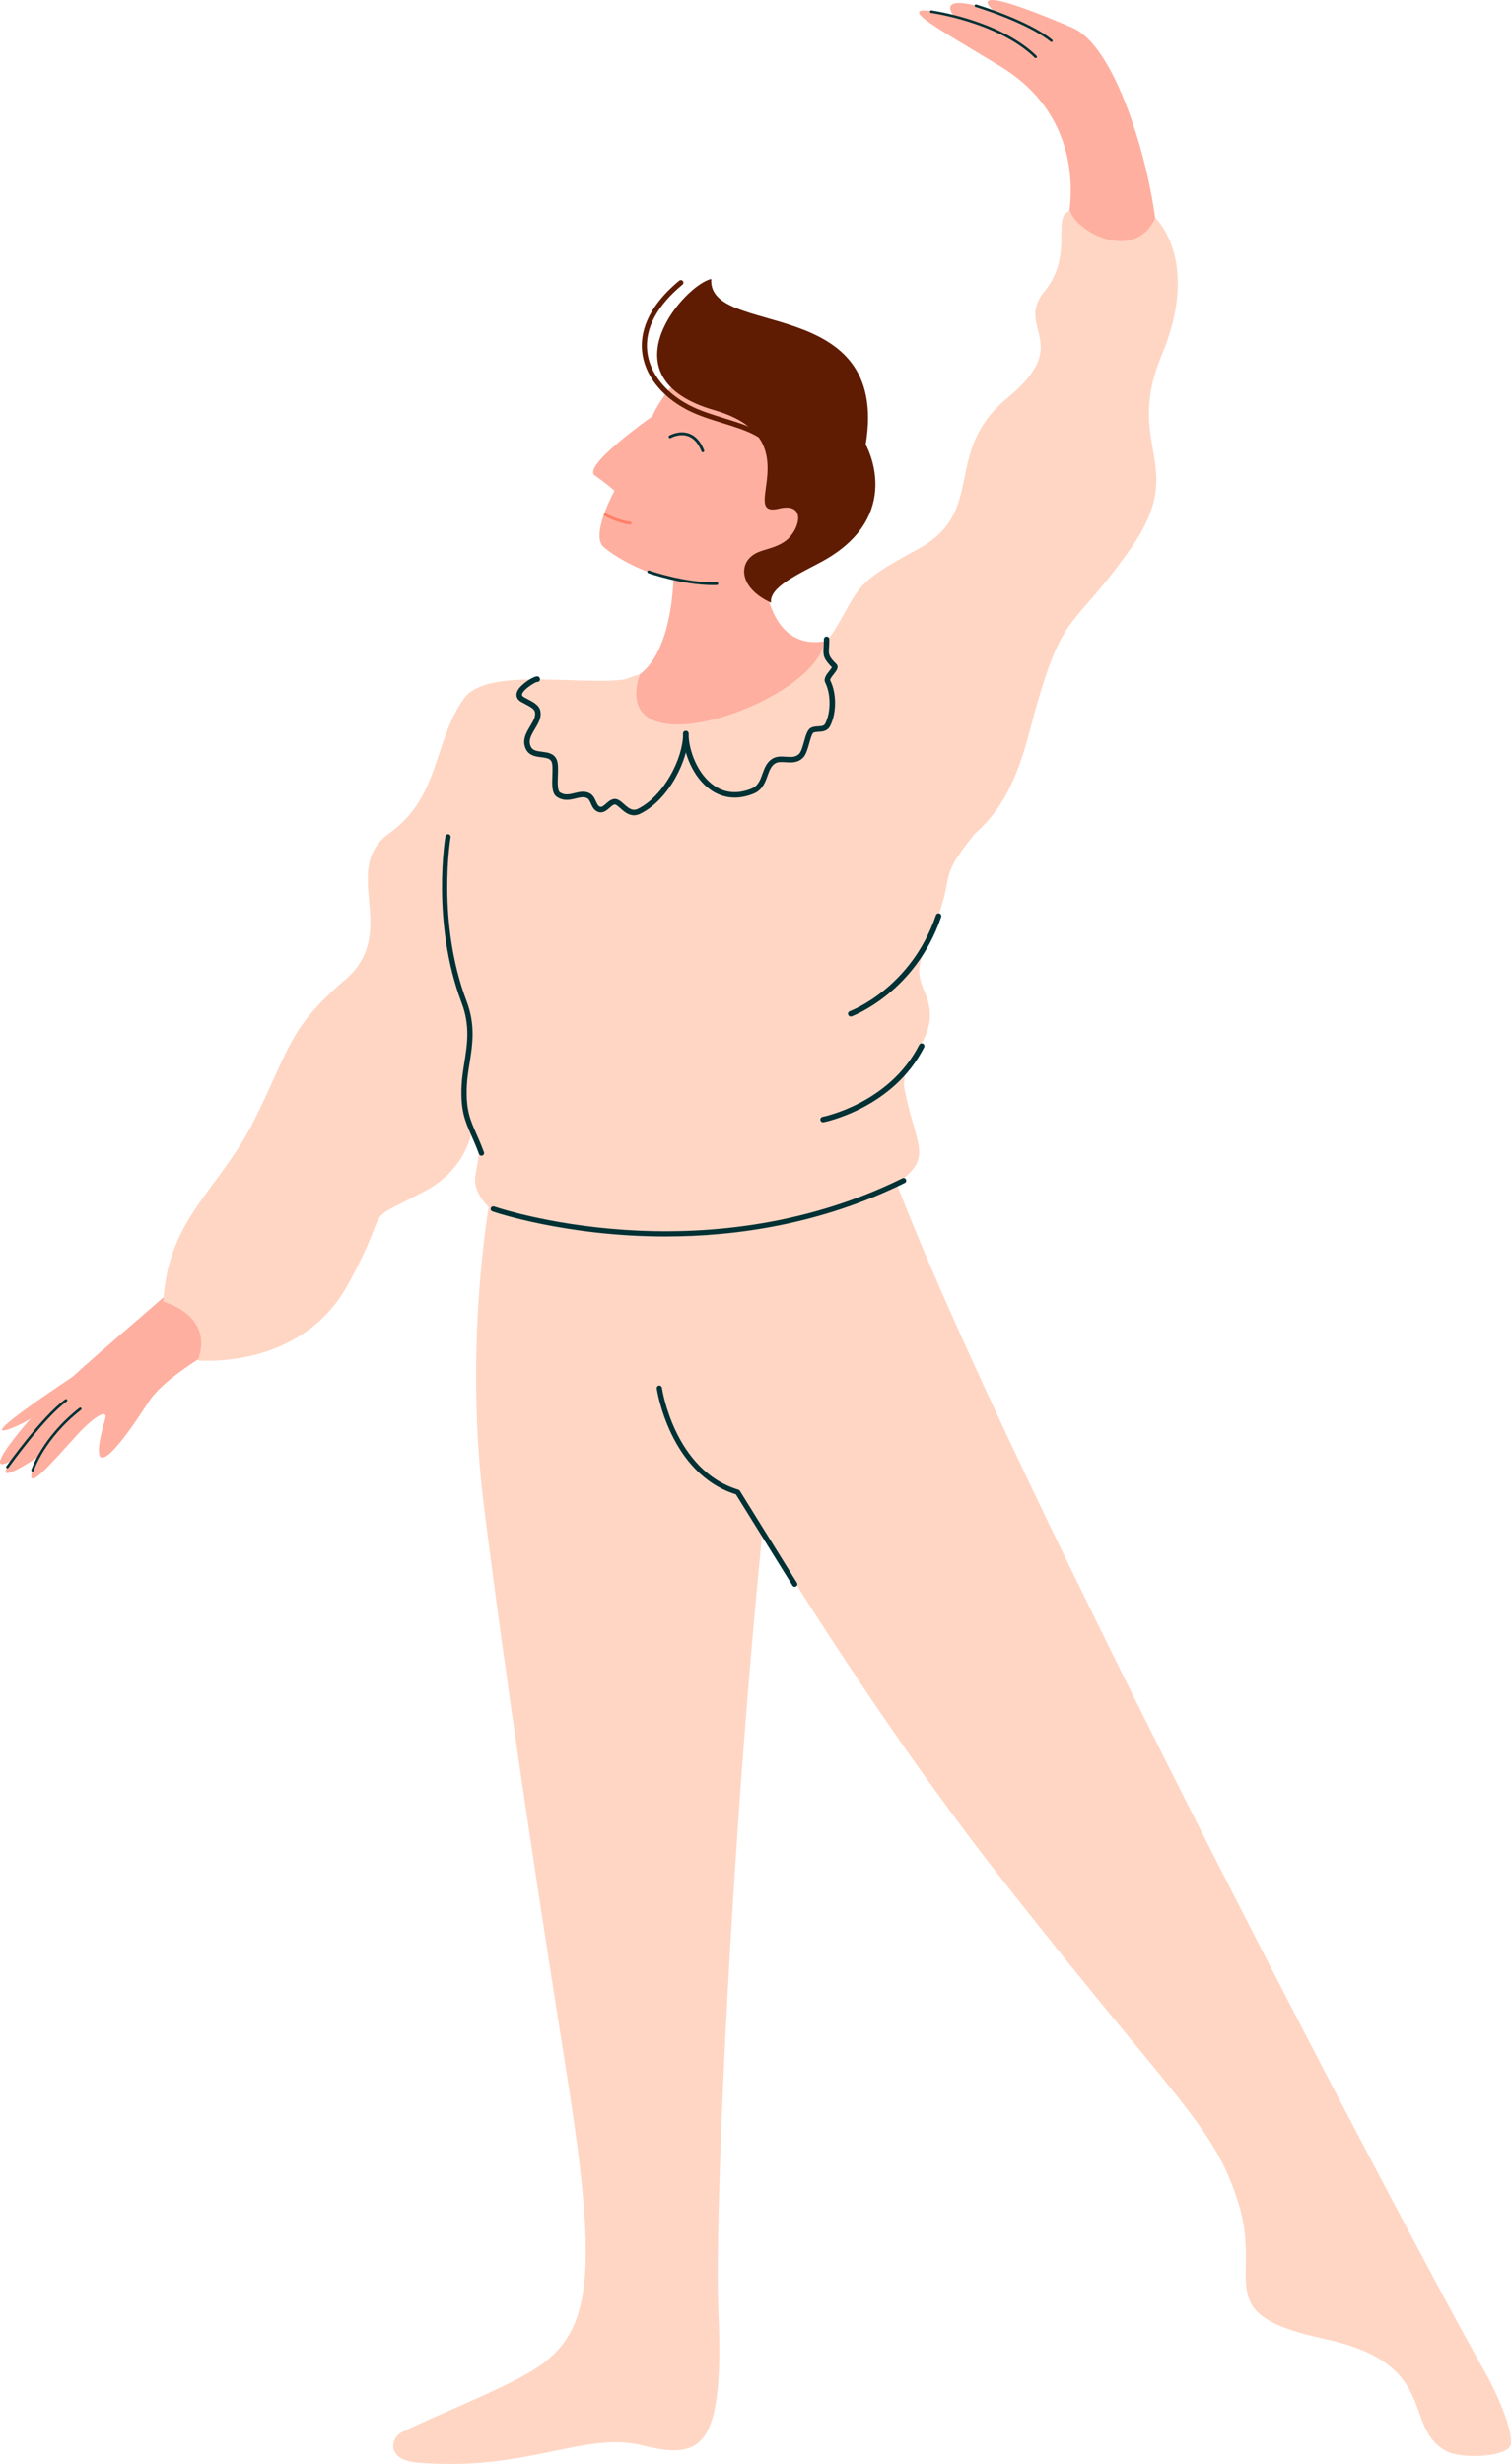 <svg xmlns="http://www.w3.org/2000/svg" width="662.41" height="1080" viewBox="0 0 662.41 1080"><g id="a"/><g id="b"><g id="c"><g id="d"><path d="M295.36 246.74s1.47 39.91-17.16 50.34c0 0-14.4 32.97 33.36 26.76 47.76-6.21 53.56-43.78 53.56-43.78.0.0-28.28 11.89-30.65-33.5-1-19.12-39.88-10.95-39.11.18z" fill="#feafa0" fill-rule="evenodd"/><path d="M303.23 160.84s-11.35 8.52-17.33 21.68c0 0-30.94 21.76-25.16 25.84 5.79 4.08 8.66 6.75 8.66 6.75.0.0-10.9 19.64-4.64 24.77 13.83 11.32 45.53 23.67 73.98 9.92 34.76-16.8 39.33-106.87-35.51-88.95z" fill="#feafa0" fill-rule="evenodd"/><path d="M129.31 568.22c-18.05 15.63-53.81 30-64.49 46.71-12.42 19.42-27.85 38.89-18.74 7.1 1.44-5.01-5.17-.87-12.17 6.78-11.6 12.69-26.42 30.43-17.51 9.91.0.0-21.79 14.75-10.95 1.21.0.0-14.23 8.9 3.33-12.66 17.36-21.32 43.05-40.49 83.24-76.61.0.0 55.35 1.93 37.31 17.56z" fill="#feafa0" fill-rule="evenodd"/><path d="M468 97.05s11.15-43.17-29.21-67.81c-29.21-17.83-52.28-29.8-20.76-22.44.0.0-9.06-10.88 17.61-2.03.0.0-17.05-14.64 34.44 7.36 20.34 8.69 35.5 65.28 37.17 91.72 1.66 26.44-38.18 19.3-39.24-6.81z" fill="#feafa0" fill-rule="evenodd"/><path d="M215.99 518.59s-13.43 65.52-3.79 142.02c9.64 76.5 22.5 162.01 36 246.87 13.5 84.86 11.7 111.6-9.64 128.07-12.74 9.84-46.78 22.55-62.78 30.74-4.2 2.15-6.87 11.86 6.99 13.07 48.03 4.17 73.4-13.89 98.99-7.48 25.59 6.41 35.8 1.49 33.18-58.42-2.62-59.91 13.5-358.39 37.27-471.76 9.74-46.46-123.32-70.23-136.23-23.12z" fill="#ffd6c4" fill-rule="evenodd"/><path d="M297.45 608.06s63.81 116 140.89 214.53c77.08 98.53 93.33 107.88 104.45 142.63 11.12 34.75-13.52 48.95 37.72 59.92 51.24 10.97 33.77 38.37 53.52 49.2 6.82 3.74 27.53 2.6 28.3-2.97.86-6.26-5.34-21.15-12.05-32.94-28.51-50.09-223.73-420.1-263.33-536.5-39.6-116.4-129.8 15.48-89.5 106.14z" fill="#ffd6c4" fill-rule="evenodd"/><path d="M311.79 122.3c-11.36 2.25-47.91 43.35 1.44 57.52 42.78 12.28 9.64 47.61 28.3 43.11 10.79-2.6 9.84 6.83 4.52 12.64-3.87 4.23-10.47 4.99-13.91 6.55-8.94 4.03-8.35 15.62 5.9 22.04-.93-6.78 12.03-12.53 21.84-17.79 37.51-20.14 19.63-51.54 19.63-51.54 10.97-66.47-69.4-46.58-67.7-72.52z" fill="#5f1c02" fill-rule="evenodd"/><path d="M340.84 201.5c-.49.0-.94-.33-1.08-.82-2.43-8.91-12.39-11.97-22.94-15.22-5.37-1.65-10.92-3.36-15.77-5.91-11.39-6.01-18.51-15.3-19.55-25.51-.76-7.42 1.46-18.83 16.28-31.02.48-.39 1.18-.32 1.57.15.39.48.32 1.18-.15 1.57-11.13 9.16-16.49 19.21-15.48 29.07.96 9.45 7.66 18.11 18.37 23.76 4.66 2.46 10.11 4.13 15.38 5.75 11.15 3.43 21.69 6.67 24.44 16.76.16.6-.19 1.21-.78 1.37-.1.03-.2.04-.29.04z" fill="#5f1c02"/><path d="M308.11 198.23c-.25.0-.48-.15-.57-.39-1.39-3.53-3.39-5.77-5.92-6.66-3.77-1.33-7.54.79-7.58.81-.3.17-.67.07-.84-.23-.17-.29-.07-.67.23-.84.17-.1 4.29-2.42 8.59-.91 2.9 1.01 5.14 3.49 6.67 7.37.13.32-.03.68-.35.8-.07.03-.15.04-.23.04z" fill="#003135"/><path d="M276.23 229.88s-.04.0-.05.0c-4.72-.4-10.89-3.58-11.15-3.71-.3-.16-.42-.53-.26-.83.16-.3.53-.42.83-.26.06.03 6.22 3.2 10.69 3.58.34.03.59.33.56.67-.03.32-.3.57-.61.57z" fill="#ff7f66"/><path d="M312.71 256.45c-13.66.0-28.39-5.18-28.54-5.24-.32-.11-.49-.47-.37-.79.11-.32.47-.49.79-.37.16.06 15.77 5.57 29.63 5.14.34-.07.63.26.63.6.01.34-.26.63-.6.63-.51.02-1.02.02-1.53.02z" fill="#003135"/><path d="M280.49 295.61c-11.62 8.02-65.3-5.38-76.89 10.29-13.54 18.3-10.41 43.24-32.83 59.25-22.42 16.02 5.2 43.24-19.62 64.46-24.82 21.22-24.02 30.03-39.64 61.26-15.61 31.23-37.67 42.47-39.94 79.68.0.0 22.56 5.75 15.16 25.73.0.0 44.95 4.49 65.67-33.02 20.72-37.51 4.14-25.74 33.15-40.78 29.01-15.05 21.67-45.02 21.67-45.02l73.27-181.84z" fill="#ffd6c4" fill-rule="evenodd"/><path d="M469.14 92.47c2.82 9.31 28.23 22.79 37.39 3.04.0.0 20.04 18.63 2.85 59.89-17.19 41.26 12.61 48.14-14.33 85.95-26.93 37.82-29.22 24.07-44.12 80.8-14.9 56.73-39.54 39.54-50.43 79.08-10.89 39.54-54.81-93.26-38.58-118.55 16.23-25.29 9.35-25.29 40.3-41.9 30.94-16.62 10.31-42.41 39.54-66.47 29.22-24.07 2.86-30.5 16.12-46.61 13.25-16.11 2.76-33.3 11.26-35.23z" fill="#ffd6c4" fill-rule="evenodd"/><path d="M201.28 449.79s-6.59 26.17 7.77 52.08c2.06 3.71-.66 10.63-.81 15.29-.19 6.13 6.13 12.06 6.13 12.06.0.0 97.43 51.56 179.5-10.85 15.35-11.67 7.72-15.43 2.71-40.79-2.85-14.47 17.58-21.77 8.99-42.33-4.07-9.73-3.41-11.63 2.11-24.52 12.86-30.01 1.53-22.83 19.88-45.59 17.01-21.1-38.16-113.97-58.03-94.74-2.65 3.98-5.24 9.62-8.21 10.52-2.72 26.67-95.41 59.09-80.85 14.67-48.27 13-72.7 97.1-79.21 154.19z" fill="#ffd6c4" fill-rule="evenodd"/><path d="M291.86 541.96c-43.95.0-75.46-10.78-75.99-10.97-.6-.21-.91-.86-.7-1.46.21-.6.87-.91 1.46-.7.9.32 90.82 31.06 179-12.38.57-.28 1.25-.04 1.53.52.28.57.05 1.25-.52 1.53-36.78 18.12-73.86 23.45-104.77 23.45z" fill="#003135"/><path d="M348.4 695.52c-.38.0-.76-.19-.97-.54l-24.81-39.97c-29.17-9.14-34.66-46.04-34.71-46.41-.09-.63.35-1.2.98-1.29.63-.07 1.21.35 1.29.98.05.36 5.4 36.17 33.52 44.66.27.08.49.26.64.49l25.03 40.33c.33.54.17 1.25-.37 1.58-.19.12-.4.17-.6.17z" fill="#003135"/><path d="M211.07 506.57c-.47.0-.91-.29-1.08-.75-1.17-3.18-2.3-5.74-3.29-8-2.92-6.64-4.85-11.03-4.34-22.16.15-3.26.65-6.43 1.19-9.78 1.28-8.02 2.61-16.31-1.16-26.26-13.42-35.42-7.18-72.67-7.11-73.04.11-.62.69-1.04 1.33-.93.62.11 1.04.7.93 1.33-.06.37-6.19 37.02 7 71.83 3.99 10.52 2.61 19.12 1.28 27.43-.53 3.29-1.02 6.39-1.16 9.52-.48 10.6 1.36 14.79 4.15 21.14 1.01 2.29 2.14 4.88 3.34 8.13.22.59-.09 1.25-.68 1.47-.13.05-.26.07-.39.07z" fill="#003135"/><path d="M14.27 645.02c-.06.0-.11.0-.17-.03-.29-.09-.46-.4-.37-.7.04-.14 4.58-14.3 21.12-27.22.24-.19.59-.15.78.1.19.24.15.59-.1.78-16.25 12.69-20.7 26.54-20.75 26.67-.07.24-.29.39-.53.39z" fill="#003135"/><path d="M3.23 643.57c-.11.0-.22-.03-.32-.1-.25-.18-.31-.53-.13-.78.64-.9 15.8-22.18 25.85-29.35.25-.18.6-.12.78.13.18.25.12.6-.13.78-9.9 7.06-25.43 28.86-25.59 29.08-.11.15-.28.24-.46.24z" fill="#003135"/><path d="M33.07 602.67s-45.96 30.07-28.1 23.33c17.86-6.74 28.1-23.33 28.1-23.33z" fill="#feafa0" fill-rule="evenodd"/><path d="M454.04 25.47c-.14.0-.28-.05-.39-.16-15.98-15.56-45.2-19.61-45.49-19.65-.31-.04-.52-.32-.48-.63.04-.31.32-.52.63-.48.3.04 29.88 4.14 46.12 19.95.22.22.23.57.01.79-.11.11-.25.17-.4.17z" fill="#003135"/><path d="M460.94 18.41c-.12.0-.25-.04-.35-.13-10.39-8.46-32.7-15.18-32.93-15.24-.3-.09-.46-.4-.38-.69.09-.29.4-.46.69-.38.23.07 22.75 6.85 33.31 15.45.24.19.28.55.08.78-.11.14-.27.21-.43.21z" fill="#003135"/><path d="M277.94 357.36c-2.52.0-4.47-1.74-5.99-3.1-.71-.63-1.38-1.23-1.95-1.51-.68-.34-1.27.02-2.69 1.27-1.35 1.2-3.2 2.83-5.57 1.65-1.48-.74-2.13-2.18-2.69-3.44-.48-1.07-.89-2-1.69-2.39-1.44-.72-3.05-.33-4.91.13-2.51.61-5.35 1.3-8.34-.69-2.25-1.5-2.11-5.32-1.96-9.35.09-2.36.18-5.03-.39-6.18-.65-1.3-2.11-1.56-4.43-1.85-2.37-.29-5.33-.66-6.75-3.5-1.92-3.84.08-7.2 1.85-10.16 1.43-2.4 2.66-4.47 1.97-6.52-.38-1.15-2.61-2.31-4.23-3.15-1.17-.61-2.17-1.13-2.77-1.72-1.16-1.17-1.3-2.76-.36-4.38 1.63-2.82 7.2-6.38 8.76-5.97.53.14.95.69.95 1.23.0.75-.73 1.32-1.44 1.18-1.32.47-5.78 3.21-6.42 5.29-.12.4-.06.66.22.94.33.33 1.27.82 2.18 1.29 2.21 1.15 4.72 2.45 5.41 4.53 1.03 3.1-.61 5.86-2.19 8.52-1.66 2.79-3.09 5.19-1.76 7.85.78 1.57 2.37 1.87 4.89 2.18 2.35.29 5.01.62 6.29 3.16.85 1.7.75 4.44.64 7.34-.1 2.75-.24 6.51.89 7.26 2.11 1.41 4.11.92 6.43.35 2.13-.52 4.33-1.05 6.56.06 1.56.78 2.22 2.26 2.81 3.56.46 1.03.86 1.91 1.57 2.27.83.41 1.52-.08 2.9-1.3 1.31-1.16 3.1-2.75 5.36-1.62.85.43 1.64 1.13 2.47 1.87 2.21 1.97 3.84 3.18 6.17 2.02 11.3-5.65 19.75-22.05 19.75-32.95.0-.67.54-1.2 1.2-1.2s1.2.54 1.2 1.2c0 11.62-8.66 28.89-21.08 35.1-1.03.51-1.98.73-2.86.73z" fill="#003135"/><path d="M322.09 349.6c-3.67.0-7.14-1.07-10.28-3.2-8.1-5.49-12.34-16.66-12.34-24.87.0-.67.54-1.2 1.2-1.2s1.2.54 1.2 1.2c0 7.39 3.95 17.92 11.28 22.88 4.79 3.24 10.25 3.67 16.23 1.28 2.98-1.19 3.89-3.75 4.86-6.47.87-2.43 1.76-4.94 4.15-6.54 1.94-1.29 4.1-1.15 6.19-1 2.26.16 4.2.29 5.77-1.28.87-.87 1.53-3.22 2.11-5.29.8-2.86 1.5-5.33 3.06-6.11 1.05-.53 2.21-.59 3.24-.65 1.63-.09 2.51-.19 3.03-1.24 2.51-5.01 2.51-12.87.0-17.88-.9-1.81.61-3.69 1.82-5.21.37-.46.9-1.13 1.1-1.51-3.78-3.83-3.89-5.24-3.66-8.96.06-.91.13-1.98.13-3.33.0-.67.54-1.2 1.2-1.2s1.2.54 1.2 1.2c0 1.41-.07 2.53-.13 3.48-.2 3.16-.25 3.91 3.18 7.33 1.36 1.36-.03 3.1-1.14 4.49-.53.66-1.76 2.2-1.55 2.63 2.86 5.71 2.86 14.32.0 20.03-1.17 2.35-3.41 2.48-5.05 2.57-.87.05-1.69.1-2.3.4-.61.31-1.37 3-1.82 4.61-.69 2.48-1.41 5.03-2.73 6.35-2.35 2.34-5.16 2.15-7.64 1.98-1.84-.13-3.44-.24-4.69.6-1.73 1.15-2.45 3.19-3.22 5.34-1.05 2.95-2.25 6.3-6.24 7.9-2.8 1.12-5.54 1.68-8.19 1.68z" fill="#003135"/><path d="M360.83 491.92c-.57.0-1.07-.4-1.18-.98-.12-.65.3-1.28.96-1.41.29-.06 29.31-5.87 42.36-31.55.3-.59 1.03-.83 1.62-.53.59.3.83 1.03.53 1.62-13.6 26.76-43.75 32.77-44.06 32.82-.08.01-.15.02-.23.02z" fill="#003135"/><path d="M372.96 445.55c-.49.0-.96-.31-1.13-.8-.22-.63.1-1.31.73-1.54.27-.1 26.77-9.97 37.75-42.06.22-.63.9-.96 1.53-.75.63.22.97.9.75 1.53-11.37 33.23-38.94 43.45-39.21 43.55-.13.05-.27.07-.41.07z" fill="#003135"/></g></g></g></svg>
